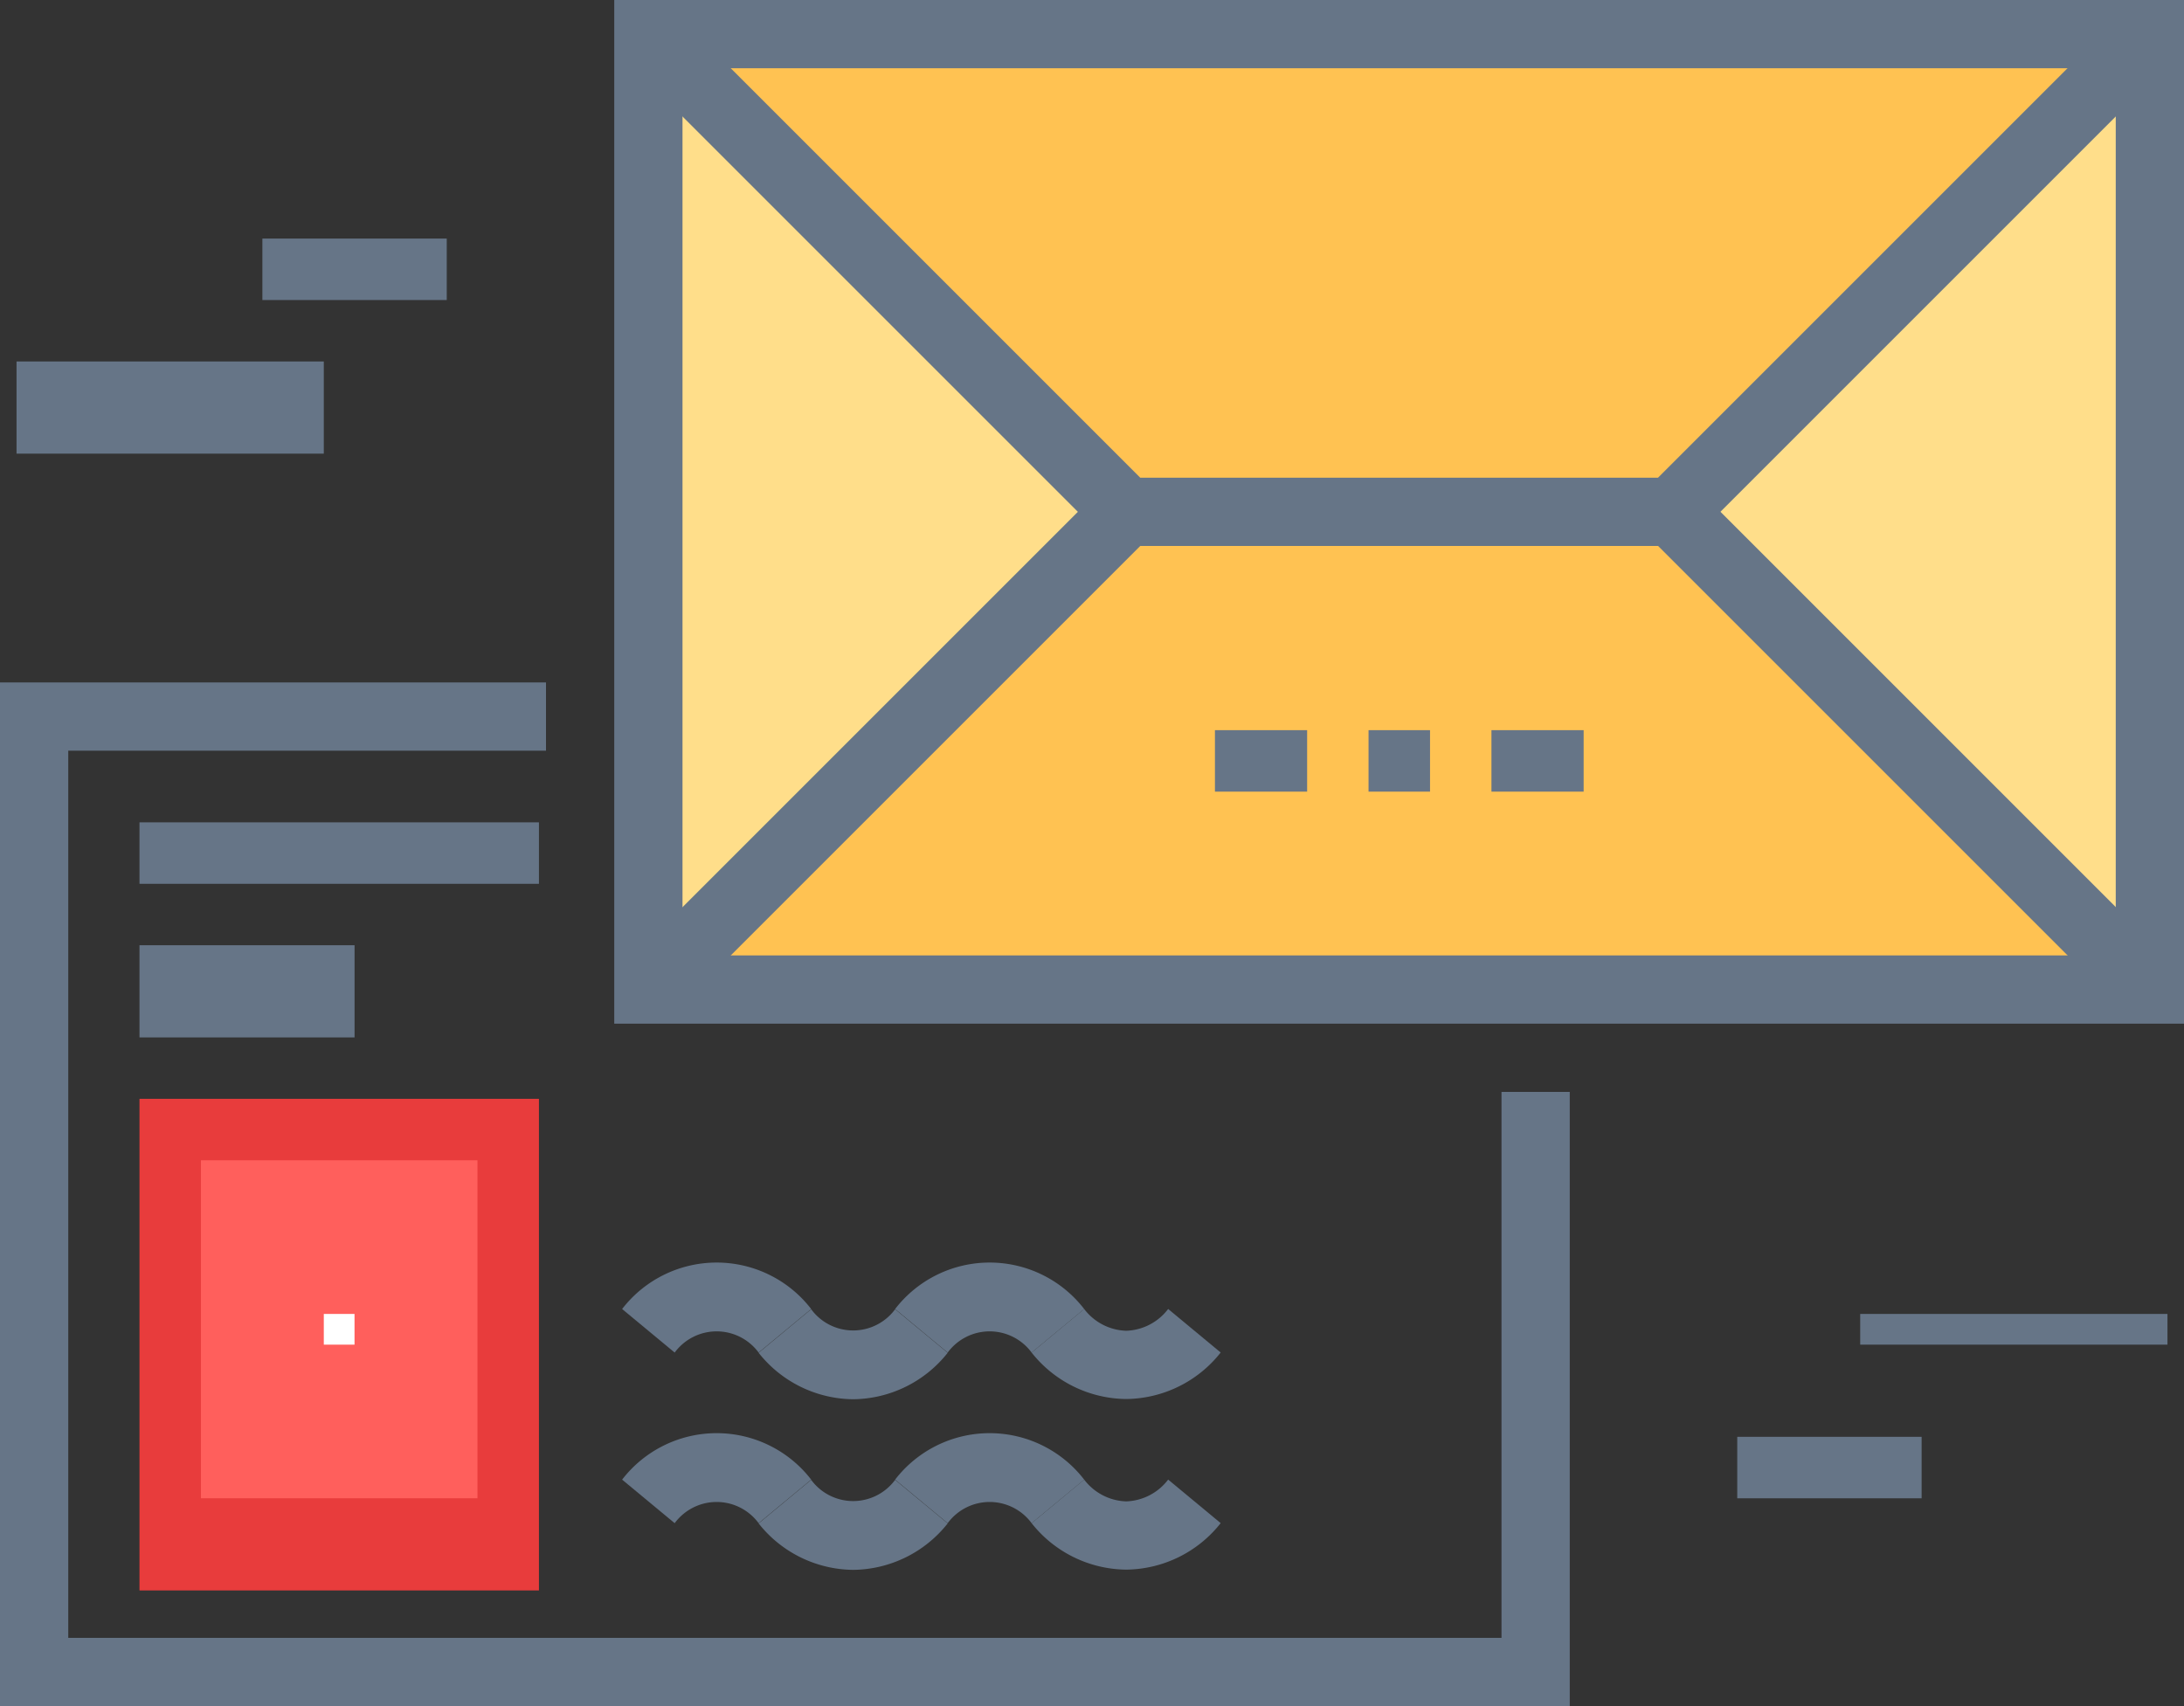 <svg xmlns="http://www.w3.org/2000/svg" width="46.08" height="36" viewBox="0 0 46.08 36">
    <rect x="0" y="0" width="46.08" height="36" fill="#333333" stroke="none"/>
    <g data-name="Group 1301">
        <path data-name="Path 1209" d="M173.6 176h-11.52L152 186.08h31.68z" transform="translate(-138.32 -165.2)" style="fill:#ffc252"/>
        <path data-name="Path 1210" d="M162.08 74.08h11.52L183.68 64H152z" transform="translate(-138.32 -63.28)" style="fill:#ffc252"/>
    </g>
    <g data-name="Group 1302">
        <path data-name="Path 1211" d="M152 84.16V64l10.08 10.08z" transform="translate(-138.32 -63.28)" style="fill:#ffde8a"/>
        <path data-name="Path 1212" d="M402.08 84.16V64L392 74.08z" transform="translate(-356.72 -63.28)" style="fill:#ffde8a"/>
    </g>
    <g data-name="Group 1303">
        <path data-name="Path 1213" d="M177.12 77.6H144V56h33.12zm-31.68-1.44h30.24V57.44h-30.24z" transform="translate(-131.04 -56)" style="fill:#667587"/>
        <path data-name="Path 1214" d="M168.751 69.653h-12.116l-10.291-10.291 1.018-1.018 9.869 9.869h10.924l9.869-9.869 1.018 1.018z" transform="translate(-133.173 -58.133)" style="fill:#667587"/>
        <path data-name="Rectangle 2249" transform="rotate(135 18.716 19.684)" style="fill:#667587" d="M0 0h1.44v14.255H0z"/>
        <path data-name="Rectangle 2250" transform="rotate(135 9.792 10.681)" style="fill:#667587" d="M0 0h14.255v1.44H0z"/>
        <path data-name="Rectangle 2251" transform="translate(25.634 15.407)" style="fill:#667587" d="M0 0h1.945v1.297H0z"/>
        <path data-name="Rectangle 2252" transform="translate(28.875 15.407)" style="fill:#667587" d="M0 0h1.297v1.297H0z"/>
        <path data-name="Rectangle 2253" transform="translate(31.468 15.407)" style="fill:#667587" d="M0 0h1.945v1.297H0z"/>
        <path data-name="Rectangle 2254" transform="translate(2.943 17.352)" style="fill:#667587" d="M0 0h8.428v1.297H0z"/>
        <path data-name="Rectangle 2255" transform="translate(2.943 19.945)" style="fill:#667587" d="M0 0h4.538v1.945H0z"/>
        <path data-name="Path 1215" d="M148.72 393.9a1.1 1.1 0 0 0-1.771 0l-1.109-.919a2.519 2.519 0 0 1 3.989 0z" transform="translate(-132.714 -361.76)" style="fill:#667587"/>
        <path data-name="Path 1216" d="M212.72 393.9a1.1 1.1 0 0 0-1.771 0l-1.109-.919a2.519 2.519 0 0 1 3.989 0z" transform="translate(-190.954 -361.76)" style="fill:#667587"/>
        <path data-name="Path 1217" d="M179.834 404.8a2.573 2.573 0 0 1-1.994-.98l1.109-.919a1.1 1.1 0 0 0 1.771 0l1.109.919a2.573 2.573 0 0 1-1.995.98z" transform="translate(-161.834 -371.675)" style="fill:#667587"/>
        <path data-name="Path 1218" d="M243.834 404.788a2.575 2.575 0 0 1-1.994-.98l1.109-.919a1.16 1.16 0 0 0 .886.459 1.16 1.16 0 0 0 .886-.46l1.108.919a2.57 2.57 0 0 1-1.995.981z" transform="translate(-220.074 -371.668)" style="fill:#667587"/>
        <path data-name="Path 1219" d="M148.72 353.9a1.1 1.1 0 0 0-1.771 0l-1.109-.919a2.519 2.519 0 0 1 3.989 0z" transform="translate(-132.714 -325.36)" style="fill:#667587"/>
        <path data-name="Path 1220" d="M212.72 353.9a1.1 1.1 0 0 0-1.771 0l-1.109-.919a2.519 2.519 0 0 1 3.989 0z" transform="translate(-190.954 -325.36)" style="fill:#667587"/>
        <path data-name="Path 1221" d="M179.834 364.8a2.573 2.573 0 0 1-1.994-.98l1.109-.919a1.1 1.1 0 0 0 1.771 0l1.109.919a2.573 2.573 0 0 1-1.995.98z" transform="translate(-161.834 -335.275)" style="fill:#667587"/>
        <path data-name="Path 1222" d="M243.834 364.788a2.575 2.575 0 0 1-1.994-.98l1.109-.919a1.16 1.16 0 0 0 .886.459 1.16 1.16 0 0 0 .886-.46l1.108.919a2.57 2.57 0 0 1-1.995.981z" transform="translate(-220.074 -335.268)" style="fill:#667587"/>
    </g>
    <path data-name="Rectangle 2256" transform="translate(2.943 23.186)" style="fill:#e83c3c" d="M0 0h8.428v10.373H0z"/>
    <path data-name="Rectangle 2257" transform="translate(4.239 24.483)" style="fill:#ff5f5c" d="M0 0h5.835v7.131H0z"/>
    <path data-name="Rectangle 2258" transform="translate(6.832 27.725)" style="fill:#fff" d="M0 0h.648v.648H0z"/>
    <g data-name="Group 1304">
        <path data-name="Path 1223" d="M33.12 237.6H0V216h11.52v1.44H1.44v18.72h30.24v-11.52h1.44z" transform="translate(0 -201.6)" style="fill:#667587"/>
        <path data-name="Rectangle 2259" transform="translate(36.654 30.318)" style="fill:#667587" d="M0 0h3.89v1.297H0z"/>
        <path data-name="Rectangle 2260" transform="translate(39.248 27.725)" style="fill:#667587" d="M0 0h6.483v.648H0z"/>
        <path data-name="Rectangle 2261" transform="translate(5.536 5.034)" style="fill:#667587" d="M0 0h3.89v1.297H0z"/>
        <path data-name="Rectangle 2262" transform="translate(.349 7.627)" style="fill:#667587" d="M0 0h6.483v1.945H0z"/>
    </g>
</svg>
